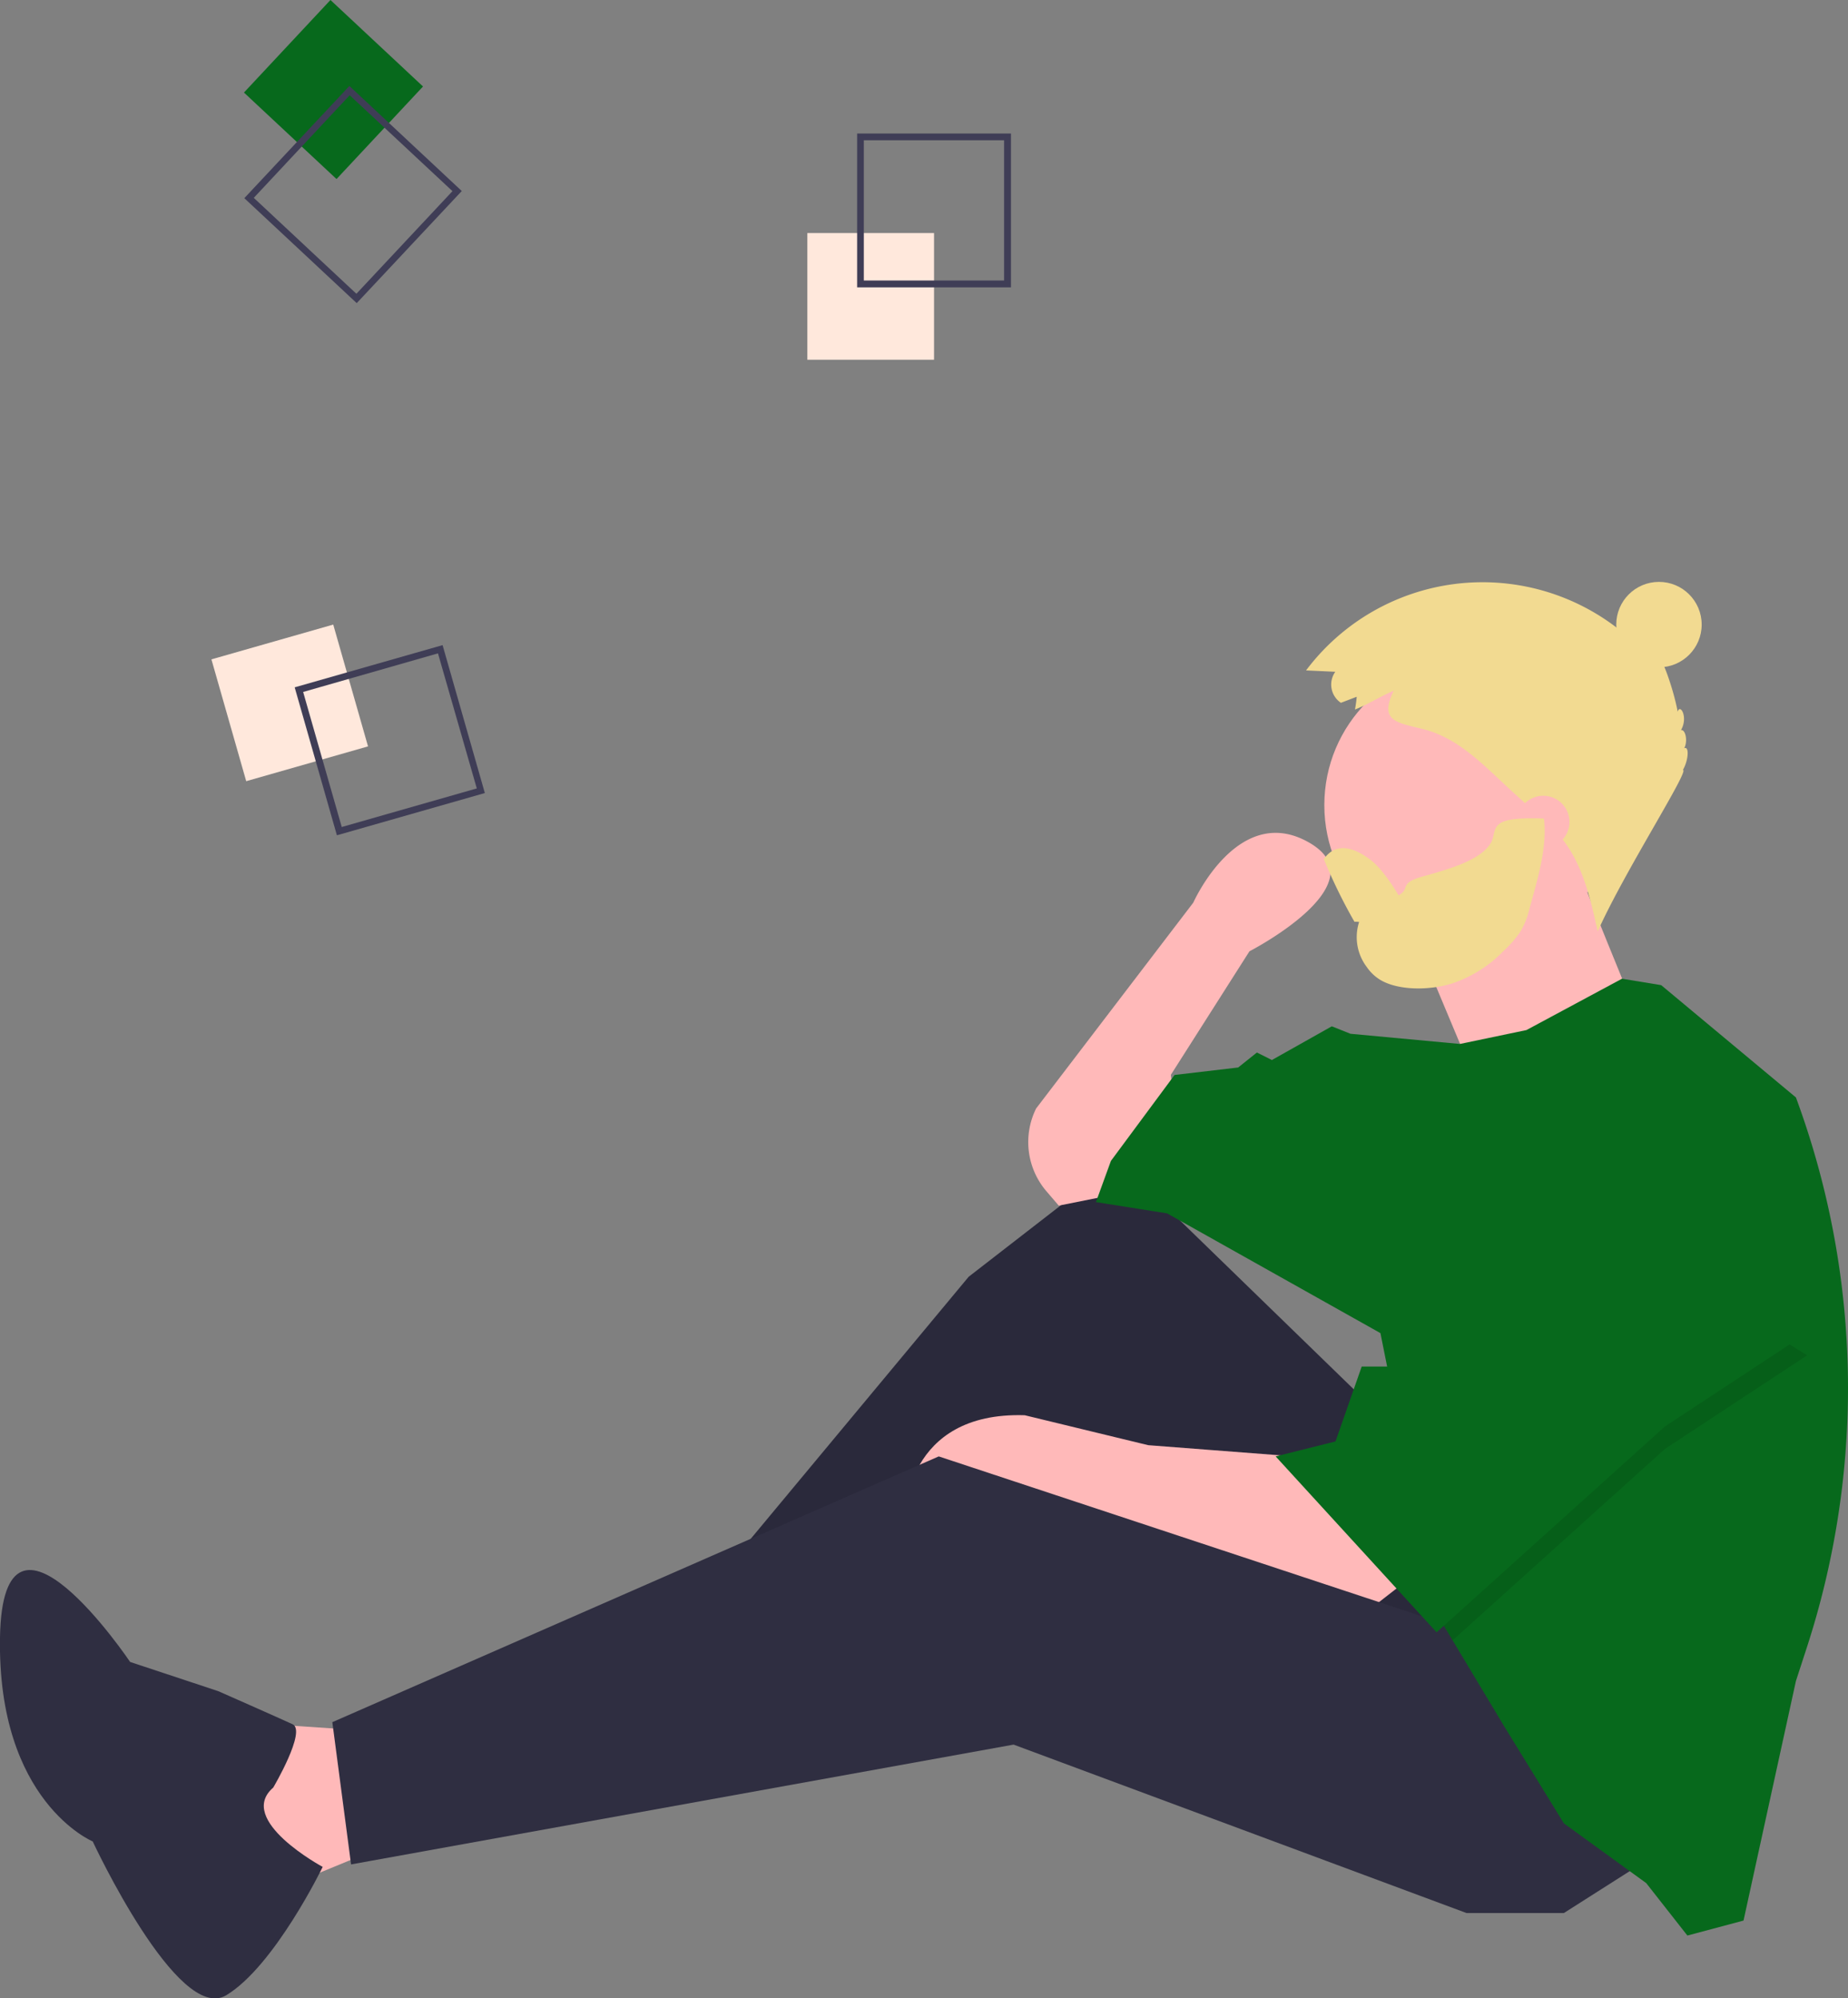 <svg id="e189b3b9-b88e-4ad6-86fc-a3cf637fca9f" xmlns="http://www.w3.org/2000/svg" viewBox="0 0 408.44 441.68"><rect x="0" y="0" width="408.44" height="441.68" fill="#808080" stroke="none"/><defs><style>.cls-1{fill:#ffb9b9;}.cls-2{fill:#2f2e41;}.cls-3{opacity:0.1;isolation:isolate;}.cls-4{fill:#07691c;}.cls-5{fill:#f2da91;}.cls-6{fill:#ffe8dc;}.cls-7{fill:#3f3d56;}</style></defs><polygon class="cls-1" points="77.59 382.29 52.77 380.64 61.05 417.87 89.17 406.29 77.59 382.29"/><polygon class="cls-2" points="305.1 312.8 247.19 256.54 214.1 282.19 148.74 360.78 156.19 372.37 235.61 318.59 289.38 388.91 340.67 363.26 305.1 312.8"/><polygon class="cls-3" points="305.1 312.8 247.19 256.54 214.1 282.19 148.74 360.78 156.19 372.37 235.61 318.59 289.38 388.91 340.67 363.26 305.1 312.8"/><path class="cls-1" d="M310.06,350l-7.44,5.79-60.4-20.68-14.06-5.79L200,335.14s0-23.17,26.48-22.34l27.3,6.62,32.26,2.48Z"/><polygon class="cls-2" points="363.84 411.25 345.64 422.83 324.13 422.83 224.02 385.6 77.59 412.08 73.45 380.64 207.48 321.9 324.96 360.78 363.84 411.25"/><path class="cls-1" d="M246.36,264,234,266.47l-2.7-3.15A16.72,16.72,0,0,1,229,245h0l34.74-45.5s9.93-22.34,25.65-13.24-13.24,24-13.24,24l-17.37,27.3,1.66,14.07Z"/><circle class="cls-1" cx="324.96" cy="177.95" r="32.26"/><path class="cls-1" d="M310.48,201.53l14.89,35.57,35.57-14.89s-11.58-28.13-11.58-29S310.48,201.53,310.48,201.53Z"/><path class="cls-4" d="M408.44,306.77a185.49,185.49,0,0,1-9.09,57.34l-2.42,7.43-11.58,52.95-12.41,3.31-9.1-11.59L345.64,403,332.4,381.47l-11.35-18.92-3.54-5.9-12.41-62-47.16-26.47-15.72-2.49,3.31-9.1,14.07-19,14.06-1.65,4.14-3.31,3.31,1.66,13.24-7.45,4.13,1.65,24.19,2.25,14.7-3.07,21.12-11.35,8.66,1.42,29.78,24.82A185.38,185.38,0,0,1,408.44,306.77Z"/><path class="cls-2" d="M60.39,395.1s7.41-12.55,4.28-14-16.42-7.31-16.42-7.31l-19.49-6.46S.63,325.51,0,361.86,20.49,407,20.49,407,39.31,447.44,50,441s21.32-28.37,21.32-28.37S52.07,402.27,60.39,395.1Z"/><polygon class="cls-3" points="399.41 299.56 367.98 320.25 321.05 362.55 317.51 356.65 307.58 307.01 310.06 307.01 335.71 259.85 399.41 299.56"/><polygon class="cls-4" points="335.71 254.89 310.06 302.04 300.96 302.04 295.17 318.59 281.94 321.9 317.51 360.78 367.98 315.28 399.41 294.6 335.71 254.89"/><path class="cls-5" d="M299.86,154l-3.5,1.34a4.87,4.87,0,0,1-1.3-6.77l.06-.09-6.46-.3a48.78,48.78,0,0,1,68.3-9.72,50.2,50.2,0,0,1,4.52,3.85c.3-1,3.5,1,4.81,3,.44-1.65,3.45,6.32,4.51,12,.49-1.88,2.39,1.15.73,4.06,1.05-.16,1.52,2.53.71,4,1.15-.54.95,2.67-.29,4.81,1.64-.14-12.94,22.48-18.84,35.7-1.71-7.87-3.64-16.17-9.16-22-.94-1-2-1.91-3-2.81L335.4,176c-6.46-5.7-12.33-12.74-20.94-14.87-5.91-1.46-9.65-1.8-6.43-8.46-2.91,1.22-5.63,3-8.56,4.15A28.82,28.82,0,0,0,299.86,154Z"/><circle class="cls-1" cx="341.09" cy="181.67" r="5.79"/><rect class="cls-6" x="178.44" y="51.51" width="28" height="28"/><path class="cls-7" d="M223.44,63.51h-34v-34h34ZM190.92,62h31V31h-31Z"/><rect class="cls-6" x="50.03" y="141.36" width="28" height="28" transform="translate(-40.2 23.55) rotate(-15.94)"/><path class="cls-7" d="M74.46,184.62l-9.33-32.7,32.69-9.33,9.34,32.69ZM67,152.94l8.53,29.85,29.85-8.53L96.8,144.41Z"/><rect class="cls-4" x="59.71" y="5.79" width="28" height="28" transform="translate(8.92 60.13) rotate(-46.94)"/><path class="cls-7" d="M54,43.8,77.22,19l24.84,23.22L78.84,67ZM77.29,21.05,56.09,43.73l22.68,21.2L100,42.25Z"/><circle class="cls-5" cx="366.66" cy="138.05" r="9.44"/><path class="cls-5" d="M320.67,178.13"/><path class="cls-5" d="M315.21,193.51c-1.74.48-3.64,1-4.32,2.06-.27.4-.31.84-.56,1.25-1.1,1.81-5.41,2.17-7.63,3.61a5.07,5.07,0,0,0-2,2.5,10.94,10.94,0,0,0,1.37,10.79,9.73,9.73,0,0,0,3.14,2.94c4,2.3,10.83,2.26,15.78.69a28.14,28.14,0,0,0,11.28-7.13,23.56,23.56,0,0,0,3.85-4.45,17.83,17.83,0,0,0,1.9-4.85c1.74-6.41,4-13.53,3.22-20-2.35-.08-6.83-.18-8.91.66-2.59,1-1.87,3.17-2.81,4.7C327.33,190,320.88,191.9,315.21,193.51Z"/><path class="cls-5" d="M313.59,207.45c-3.75.23-10.47-3.92-14.23-3.71a116.05,116.05,0,0,1-6.77-13.86c2-2.87,5.22-3.57,10.09,0C306.59,192.63,312,202.14,313.59,207.45Z"/></svg>